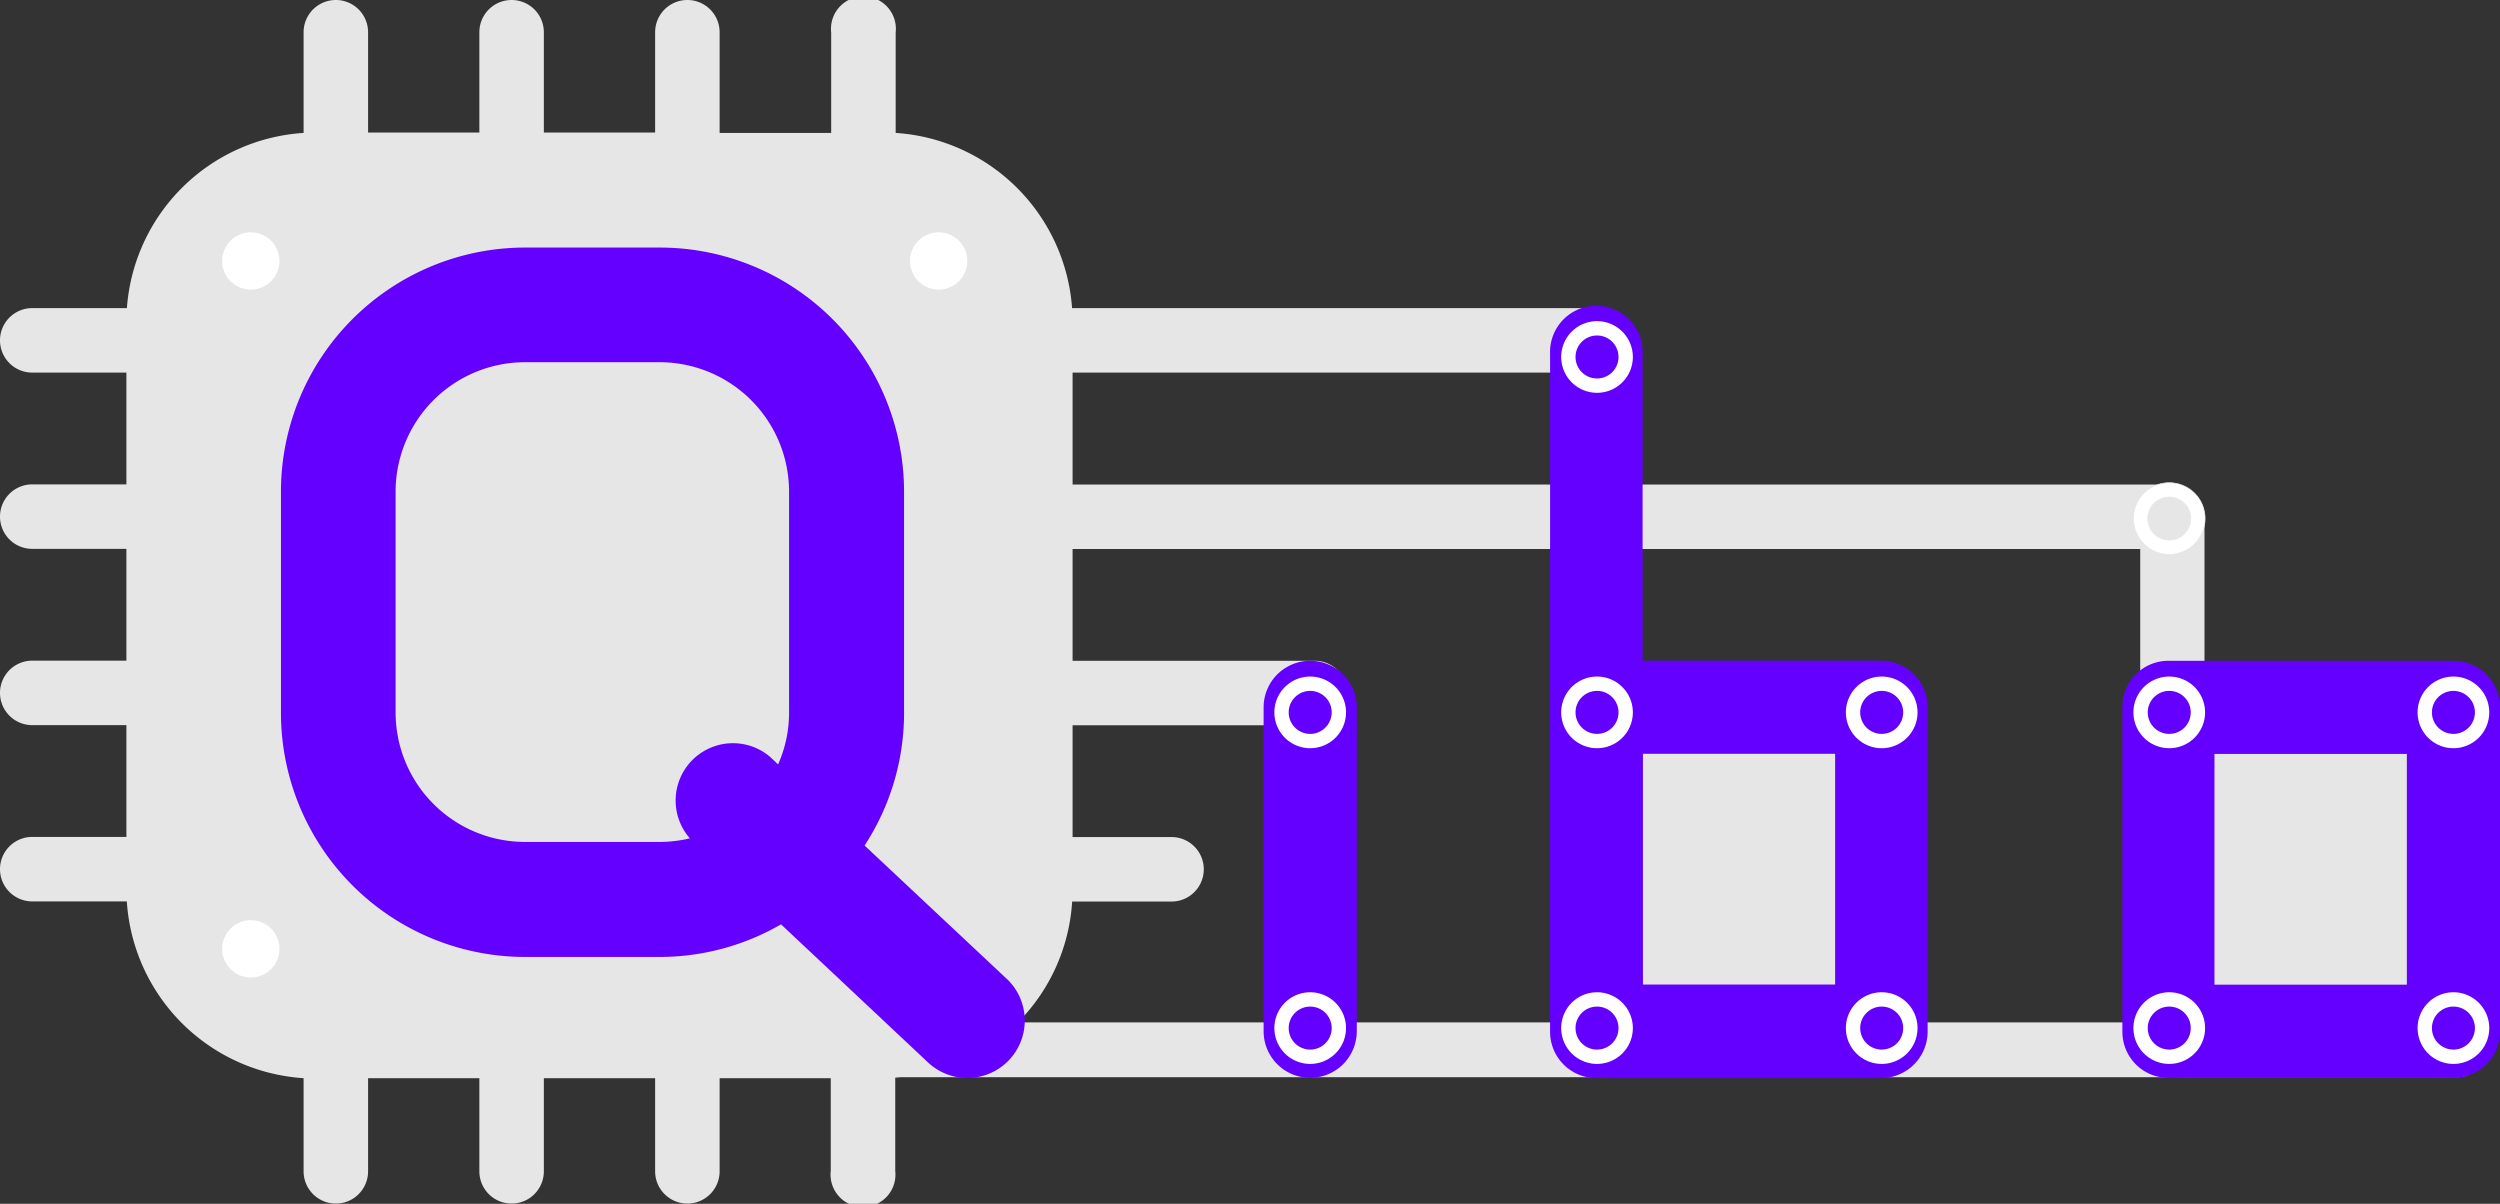 <svg xmlns="http://www.w3.org/2000/svg" viewBox="0 0 348.9 168"><rect x="0" y="0" width="348.9" height="168" fill="#333333" stroke="none"/><defs><style>.cls-1{fill:#e6e6e6;}.cls-2{fill:#6400ff;}.cls-3,.cls-4{fill:#fff;}.cls-4{stroke:#e6e6e6;stroke-miterlimit:10;stroke-width:0.1px;}</style></defs><g id="Layer_2" data-name="Layer 2"><g id="Layer_5" data-name="Layer 5"><path class="cls-1" d="M343.14,142.69H341V100.12H307.66v-28a4.5,4.5,0,0,0-4.5-4.5c-.11,0-.22,0-.33,0s-.22,0-.33,0H149.69V52H222.5a4.5,4.5,0,0,0,0-9H149.62A26.42,26.42,0,0,0,125,18.55v-14a4.53,4.53,0,1,0-9,0v14H100.43V4.5a4.5,4.5,0,0,0-9,0v14H75.9V4.5a4.5,4.5,0,0,0-9,0v14H51.37V4.5a4.5,4.5,0,0,0-9,0V18.55A26.41,26.41,0,0,0,17.71,43H4.5a4.5,4.5,0,0,0,0,9H17.64v15.6H4.5a4.5,4.5,0,0,0,0,9H17.64v15.6H4.5a4.5,4.5,0,0,0,0,9H17.64v15.6H4.5a4.5,4.5,0,0,0,0,9H17.7a26.42,26.42,0,0,0,24.67,24.67v13a4.5,4.5,0,0,0,9,0v-13H66.9v13a4.5,4.5,0,0,0,9,0v-13H91.43v13a4.5,4.5,0,0,0,9,0v-13h15.51v12.93a4.53,4.53,0,1,0,9,0v-13l.78-.07H343.14a3.87,3.87,0,0,0,0-7.73ZM149.63,125.82H163.5a4.5,4.5,0,0,0,0-9H149.69v-15.6H183.5a4.5,4.5,0,0,0,0-9H149.69V76.62h149v30.66a4.49,4.49,0,0,0,8.32,2.36v33.05H262V100.12H228v42.57H142.06A26.23,26.23,0,0,0,149.63,125.82Z"/><path class="cls-2" d="M140.48,136.59,120.66,118a33.82,33.82,0,0,0,5.51-18.53V68.55a34.09,34.09,0,0,0-34-34H73.21a34.08,34.08,0,0,0-34,34.05v30.9a34.08,34.08,0,0,0,34,34.05H92.12A33.84,33.84,0,0,0,109,129l20.5,19.26a8,8,0,0,0,11-11.66ZM73.21,117.5a18.07,18.07,0,0,1-18-18V68.55a18.07,18.07,0,0,1,18-18H92.12a18.07,18.07,0,0,1,18,18v30.9a17.81,17.81,0,0,1-1.53,7.23l-1.16-1.09A8,8,0,0,0,96.28,117a18.43,18.43,0,0,1-4.16.5Z"/><path class="cls-2" d="M182.85,150.42a6.5,6.5,0,0,1-6.5-6.5V98.72a6.5,6.5,0,0,1,13,0v45.2A6.5,6.5,0,0,1,182.85,150.42Z"/><path class="cls-3" d="M182.85,104.42a5,5,0,1,1,5-5A5,5,0,0,1,182.85,104.42Zm0-8a3,3,0,1,0,3,3A3,3,0,0,0,182.85,96.42Z"/><path class="cls-3" d="M182.85,148.48a5,5,0,1,1,5-5A5,5,0,0,1,182.85,148.48Zm0-8a3,3,0,1,0,3,3A3,3,0,0,0,182.85,140.48Z"/><path class="cls-2" d="M262.61,92.2l-.37,0h-33V49.38a6.46,6.46,0,1,0-12.91,0V144a6.46,6.46,0,0,0,6.46,6.46,5.34,5.34,0,0,1,1.13,0h38.2l.4,0h0a6.5,6.5,0,0,0,6.5-6.5V98.7A6.5,6.5,0,0,0,262.61,92.2Zm-6.5,13v32.2H229.29v-32.2Z"/><path class="cls-3" d="M222.88,104.42a5,5,0,1,1,5-5A5,5,0,0,1,222.88,104.42Zm0-8a3,3,0,1,0,3,3A3,3,0,0,0,222.88,96.42Z"/><path class="cls-3" d="M222.88,148.48a5,5,0,1,1,5-5A5,5,0,0,1,222.88,148.48Zm0-8a3,3,0,1,0,3,3A3,3,0,0,0,222.88,140.48Z"/><path class="cls-3" d="M222.88,54.82a5,5,0,1,1,5-5A5,5,0,0,1,222.88,54.82Zm0-8a3,3,0,1,0,3,3A3,3,0,0,0,222.88,46.82Z"/><path class="cls-3" d="M262.61,148.48a5,5,0,1,1,5-5A5,5,0,0,1,262.61,148.48Zm0-8a3,3,0,1,0,3,3A3,3,0,0,0,262.61,140.48Z"/><path class="cls-3" d="M262.61,104.42a5,5,0,1,1,5-5A5,5,0,0,1,262.61,104.42Zm0-8a3,3,0,1,0,3,3A3,3,0,0,0,262.61,96.42Z"/><path class="cls-2" d="M342.4,92.22H302.63a6.42,6.42,0,0,0-6.43,6.42V144a6.43,6.43,0,0,0,6.43,6.43,5.12,5.12,0,0,0,.56,0,5.44,5.44,0,0,0,.57,0H342.4a6.5,6.5,0,0,0,6.5-6.5V98.72A6.5,6.5,0,0,0,342.4,92.22Zm-33.35,13H335.9v32.2H309.05Z"/><path class="cls-3" d="M302.74,104.42a5,5,0,1,1,5-5A5,5,0,0,1,302.74,104.42Zm0-8a3,3,0,1,0,3,3A3,3,0,0,0,302.74,96.42Z"/><path class="cls-3" d="M302.74,148.48a5,5,0,1,1,5-5A5,5,0,0,1,302.74,148.48Zm0-8a3,3,0,1,0,3,3A3,3,0,0,0,302.74,140.48Z"/><path class="cls-3" d="M342.4,104.42a5,5,0,1,1,5-5A5,5,0,0,1,342.4,104.42Zm0-8a3,3,0,1,0,3,3A3,3,0,0,0,342.4,96.42Z"/><path class="cls-3" d="M342.4,148.48a5,5,0,1,1,5-5A5,5,0,0,1,342.4,148.48Zm0-8a3,3,0,1,0,3,3A3,3,0,0,0,342.4,140.48Z"/><path class="cls-4" d="M302.74,77.37a5,5,0,1,1,5-5A5,5,0,0,1,302.74,77.37Zm0-8a3,3,0,1,0,3,3A3,3,0,0,0,302.74,69.37Z"/><circle class="cls-3" cx="35" cy="36.42" r="4"/><circle class="cls-3" cx="131" cy="36.42" r="4"/><circle class="cls-3" cx="35" cy="132.42" r="4"/></g></g></svg>